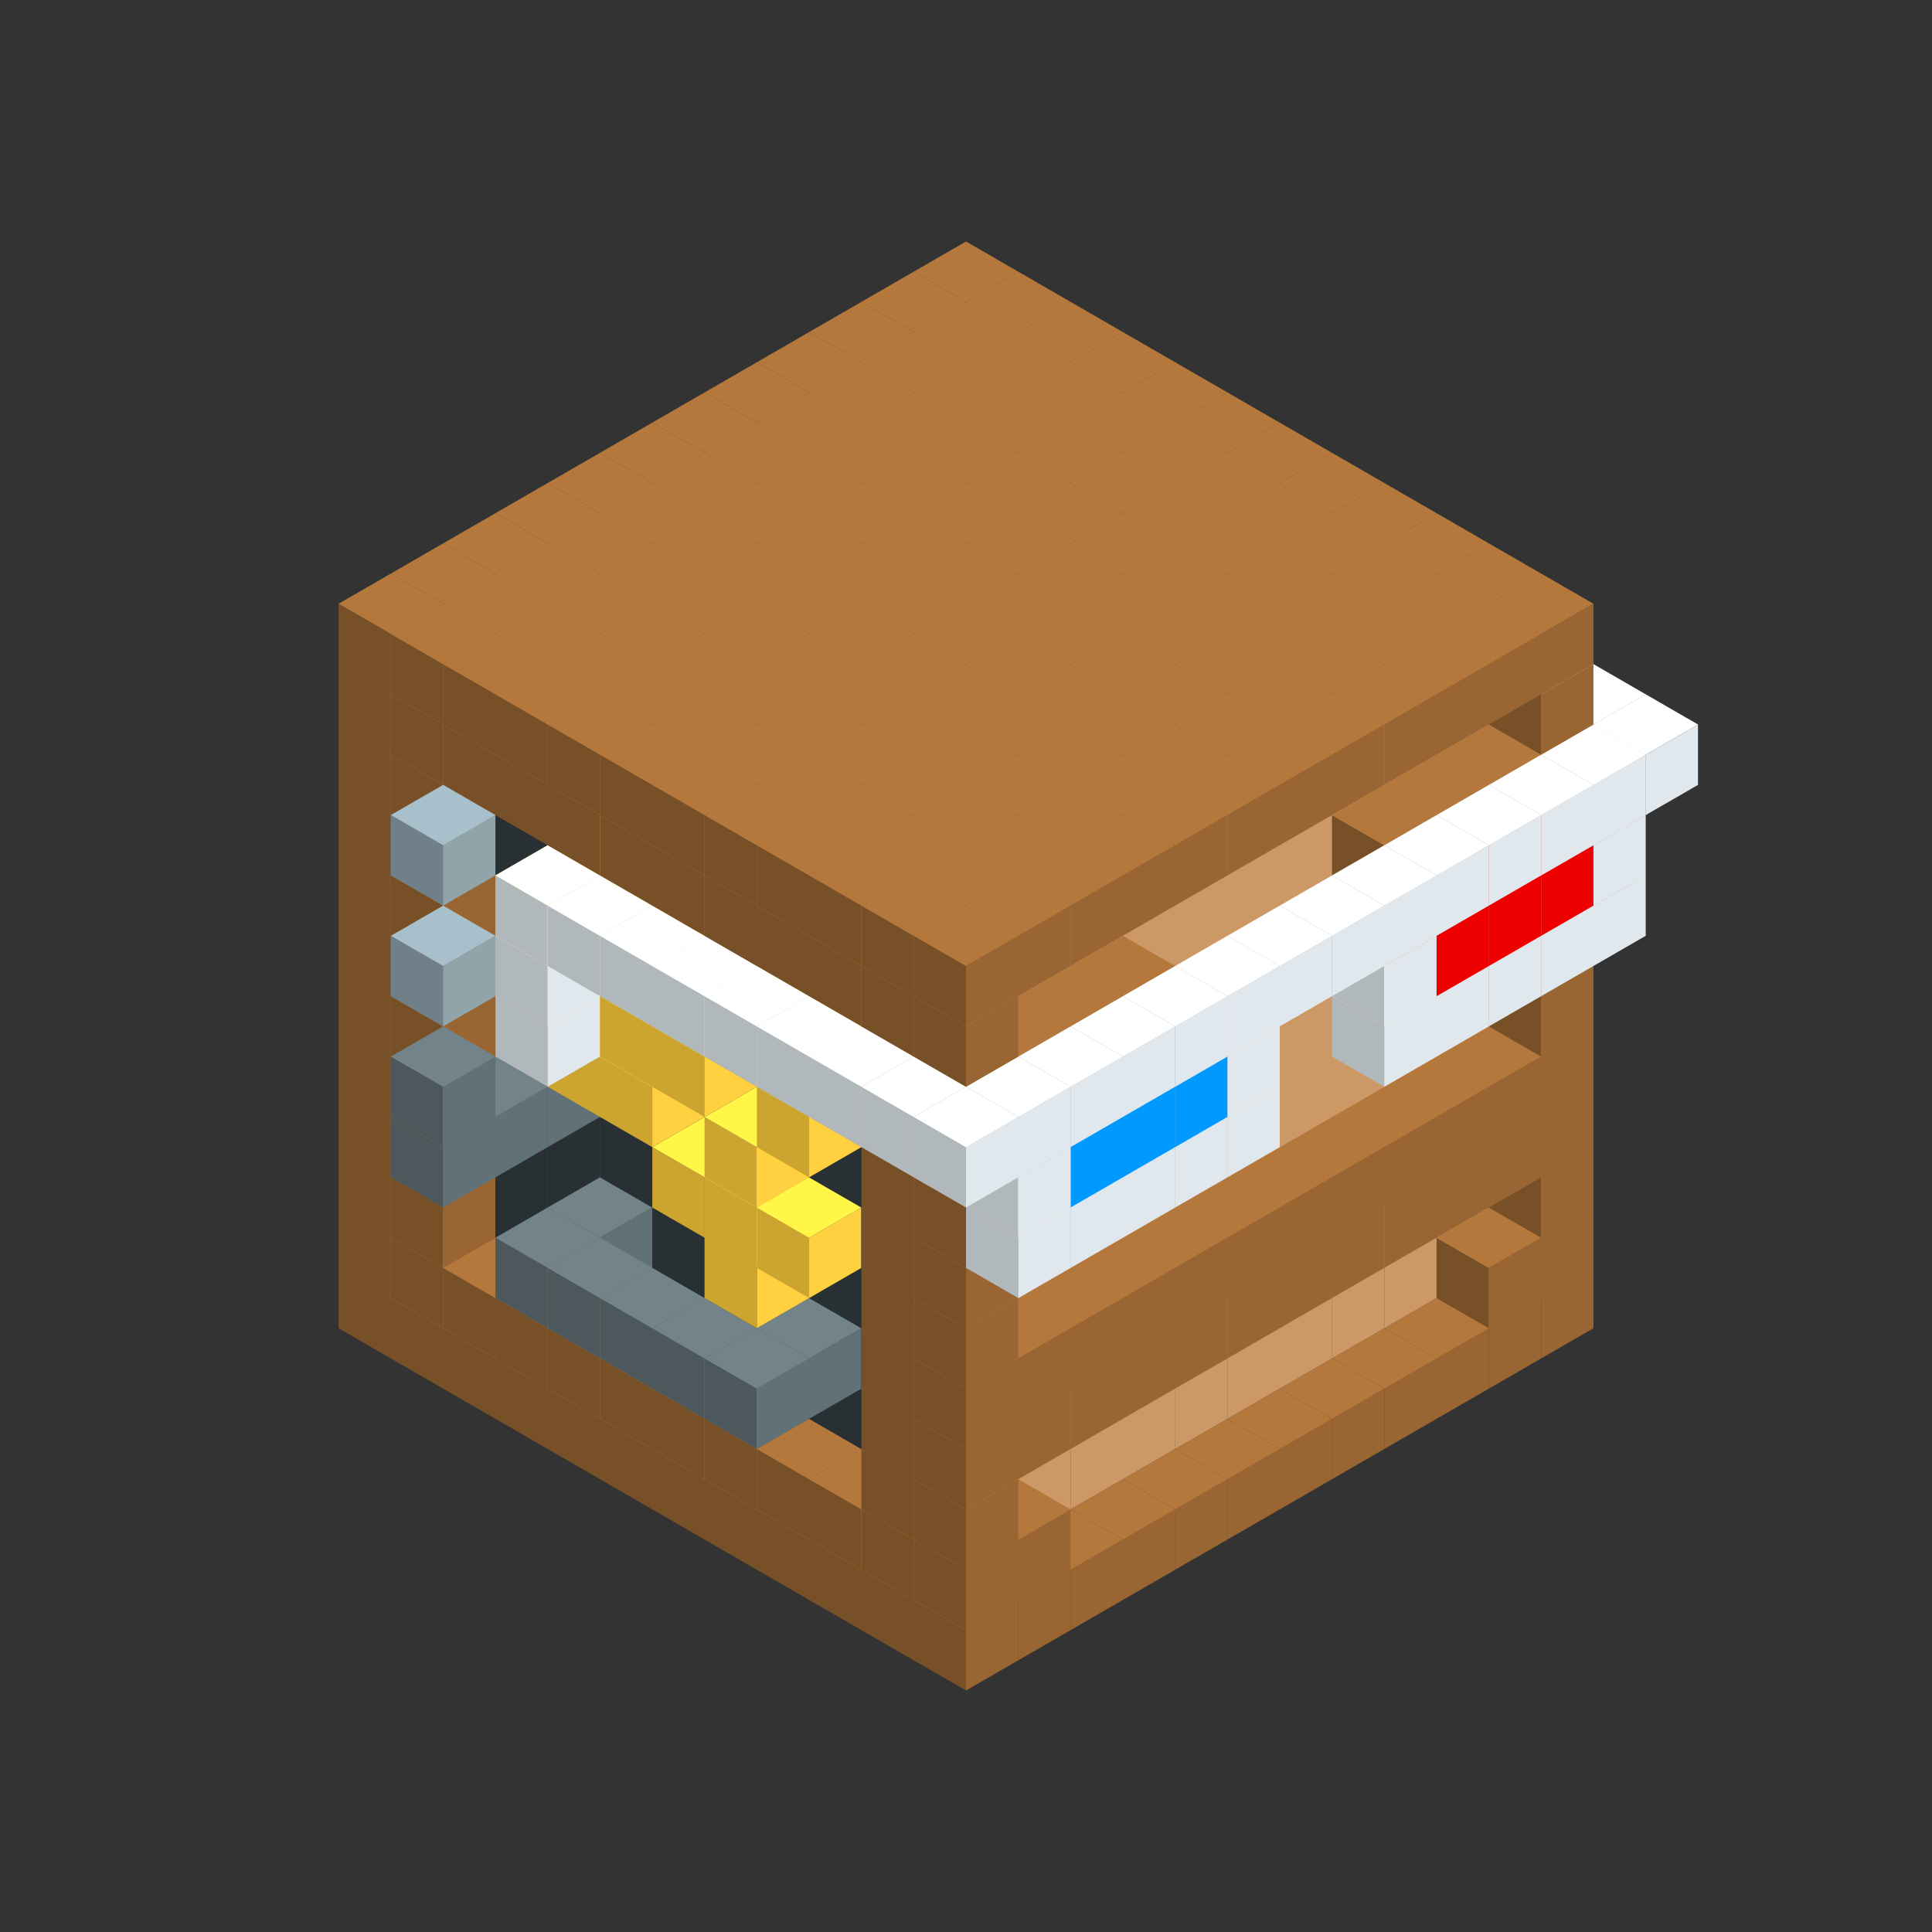 
<svg width='600' height='600' viewBox='4436371 5550000 3200000 3200000' xmlns='http://www.w3.org/2000/svg' xmlns:xlink='http://www.w3.org/1999/xlink'>
<rect x="4436371" y="5550000" width="3200000" height="3200000" fill="#333333" stroke="none"/>
<use xlink:href='#v-0x0000011f-1' transform='translate(983738,3600000)'/>
<use xlink:href='#v-0x0000011f-1' transform='translate(1070341,3650000)'/>
<use xlink:href='#v-0x0000011f-1' transform='translate(1156944,3700000)'/>
<use xlink:href='#v-0x0000011f-1' transform='translate(1243547,3750000)'/>
<use xlink:href='#v-0x0000011f-1' transform='translate(1330150,3800000)'/>
<use xlink:href='#v-0x0000011f-1' transform='translate(1416753,3850000)'/>
<use xlink:href='#v-0x0000011f-1' transform='translate(1503356,3900000)'/>
<use xlink:href='#v-0x0000011f-1' transform='translate(1589959,3950000)'/>
<use xlink:href='#v-0x0000011f-1' transform='translate(1676562,4000000)'/>
<use xlink:href='#v-0x0000011f-1' transform='translate(1763165,4050000)'/>
<use xlink:href='#v-0x0000011f-1' transform='translate(1849768,4100000)'/>
<use xlink:href='#v-0x0000011f-1' transform='translate(2889004,3600000)'/>
<use xlink:href='#v-0x0000011f-1' transform='translate(2802401,3650000)'/>
<use xlink:href='#v-0x0000011f-1' transform='translate(2715798,3700000)'/>
<use xlink:href='#v-0x0000011f-1' transform='translate(2629195,3750000)'/>
<use xlink:href='#v-0x0000011f-1' transform='translate(2542592,3800000)'/>
<use xlink:href='#v-0x0000011f-1' transform='translate(2455989,3850000)'/>
<use xlink:href='#v-0x0000011f-1' transform='translate(2369386,3900000)'/>
<use xlink:href='#v-0x0000011f-1' transform='translate(2282783,3950000)'/>
<use xlink:href='#v-0x0000011f-1' transform='translate(2196180,4000000)'/>
<use xlink:href='#v-0x0000011f-1' transform='translate(2109577,4050000)'/>
<use xlink:href='#v-0x0000011f-1' transform='translate(2022974,4100000)'/>
<use xlink:href='#v-0x0000011f-1' transform='translate(1936371,4150000)'/>
<use xlink:href='#v-0x0000011f-1' transform='translate(983738,3500000)'/>
<use xlink:href='#v-0x0000011f-1' transform='translate(1070341,3550000)'/>
<use xlink:href='#v-0x0000011f-1' transform='translate(1156944,3600000)'/>
<use xlink:href='#v-0x0000011f-1' transform='translate(1243547,3650000)'/>
<use xlink:href='#v-0x0000011f-1' transform='translate(1330150,3700000)'/>
<use xlink:href='#v-0x0000011f-1' transform='translate(1416753,3750000)'/>
<use xlink:href='#v-0x0000011f-1' transform='translate(1503356,3800000)'/>
<use xlink:href='#v-0x0000011f-1' transform='translate(1589959,3850000)'/>
<use xlink:href='#v-0x0000011f-1' transform='translate(1676562,3900000)'/>
<use xlink:href='#v-0x0000011f-1' transform='translate(1763165,3950000)'/>
<use xlink:href='#v-0x0000011f-2' transform='translate(2715798,3500000)'/>
<use xlink:href='#v-0x0000011f-2' transform='translate(2629195,3550000)'/>
<use xlink:href='#v-0x0000011f-2' transform='translate(2542592,3600000)'/>
<use xlink:href='#v-0x0000011f-2' transform='translate(2455989,3650000)'/>
<use xlink:href='#v-0x0000011f-2' transform='translate(2369386,3700000)'/>
<use xlink:href='#v-0x0000011f-2' transform='translate(2282783,3750000)'/>
<use xlink:href='#v-0x0000011f-2' transform='translate(2196180,3800000)'/>
<use xlink:href='#v-0x0000011f-2' transform='translate(2109577,3850000)'/>
<use xlink:href='#v-0x0000011f-2' transform='translate(2022974,3900000)'/>
<use xlink:href='#v-0x0000011f-2' transform='translate(1936371,3950000)'/>
<use xlink:href='#v-0x0000011f-1' transform='translate(1849768,4000000)'/>
<use xlink:href='#v-0x0000011f-1' transform='translate(2889004,3500000)'/>
<use xlink:href='#v-0x0000011f-1' transform='translate(2802401,3550000)'/>
<use xlink:href='#v-0x0000011f-1' transform='translate(2022974,4000000)'/>
<use xlink:href='#v-0x0000011f-1' transform='translate(1936371,4050000)'/>
<use xlink:href='#v-0x0000011f-1' transform='translate(983738,3400000)'/>
<use xlink:href='#v-0x0000011f-1' transform='translate(1070341,3450000)'/>
<use xlink:href='#v-0x0000011f-5' transform='translate(1243547,3450000)'/>
<use xlink:href='#v-0x0000011f-5' transform='translate(1330150,3500000)'/>
<use xlink:href='#v-0x0000011f-5' transform='translate(1416753,3550000)'/>
<use xlink:href='#v-0x0000011f-5' transform='translate(1503356,3600000)'/>
<use xlink:href='#v-0x0000011f-5' transform='translate(1589959,3650000)'/>
<use xlink:href='#v-0x0000011f-5' transform='translate(1676562,3700000)'/>
<use xlink:href='#v-0x0000011f-5' transform='translate(1763165,3750000)'/>
<use xlink:href='#v-0x0000011f-5' transform='translate(1849768,3800000)'/>
<use xlink:href='#v-0x0000011f-2' transform='translate(2715798,3400000)'/>
<use xlink:href='#v-0x0000011f-2' transform='translate(2629195,3450000)'/>
<use xlink:href='#v-0x0000011f-2' transform='translate(2542592,3500000)'/>
<use xlink:href='#v-0x0000011f-2' transform='translate(2455989,3550000)'/>
<use xlink:href='#v-0x0000011f-2' transform='translate(2369386,3600000)'/>
<use xlink:href='#v-0x0000011f-2' transform='translate(2282783,3650000)'/>
<use xlink:href='#v-0x0000011f-2' transform='translate(2196180,3700000)'/>
<use xlink:href='#v-0x0000011f-2' transform='translate(2109577,3750000)'/>
<use xlink:href='#v-0x0000011f-2' transform='translate(2022974,3800000)'/>
<use xlink:href='#v-0x0000011f-2' transform='translate(1936371,3850000)'/>
<use xlink:href='#v-0x0000011f-1' transform='translate(1849768,3900000)'/>
<use xlink:href='#v-0x0000011f-1' transform='translate(2889004,3400000)'/>
<use xlink:href='#v-0x0000011f-1' transform='translate(1936371,3950000)'/>
<use xlink:href='#v-0x0000011f-1' transform='translate(983738,3300000)'/>
<use xlink:href='#v-0x0000011f-1' transform='translate(1070341,3350000)'/>
<use xlink:href='#v-0x0000011f-5' transform='translate(1243547,3350000)'/>
<use xlink:href='#v-0x0000011f-5' transform='translate(1330150,3400000)'/>
<use xlink:href='#v-0x0000011f-5' transform='translate(1416753,3450000)'/>
<use xlink:href='#v-0x0000011f-6' transform='translate(1330150,3500000)'/>
<use xlink:href='#v-0x0000011f-6' transform='translate(1243547,3550000)'/>
<use xlink:href='#v-0x0000011f-5' transform='translate(1503356,3500000)'/>
<use xlink:href='#v-0x0000011f-6' transform='translate(1330150,3600000)'/>
<use xlink:href='#v-0x0000011f-5' transform='translate(1589959,3550000)'/>
<use xlink:href='#v-0x0000011f-6' transform='translate(1416753,3650000)'/>
<use xlink:href='#v-0x0000011f-5' transform='translate(1676562,3600000)'/>
<use xlink:href='#v-0x0000011f-6' transform='translate(1503356,3700000)'/>
<use xlink:href='#v-0x0000011f-5' transform='translate(1763165,3650000)'/>
<use xlink:href='#v-0x0000011f-6' transform='translate(1676562,3700000)'/>
<use xlink:href='#v-0x0000011f-6' transform='translate(1589959,3750000)'/>
<use xlink:href='#v-0x0000011f-5' transform='translate(1849768,3700000)'/>
<use xlink:href='#v-0x0000011f-2' transform='translate(2715798,3300000)'/>
<use xlink:href='#v-0x0000011f-2' transform='translate(2629195,3350000)'/>
<use xlink:href='#v-0x0000011f-2' transform='translate(2542592,3400000)'/>
<use xlink:href='#v-0x0000011f-2' transform='translate(2455989,3450000)'/>
<use xlink:href='#v-0x0000011f-2' transform='translate(2369386,3500000)'/>
<use xlink:href='#v-0x0000011f-2' transform='translate(2282783,3550000)'/>
<use xlink:href='#v-0x0000011f-2' transform='translate(2196180,3600000)'/>
<use xlink:href='#v-0x0000011f-2' transform='translate(2109577,3650000)'/>
<use xlink:href='#v-0x0000011f-2' transform='translate(2022974,3700000)'/>
<use xlink:href='#v-0x0000011f-2' transform='translate(1936371,3750000)'/>
<use xlink:href='#v-0x0000011f-1' transform='translate(1849768,3800000)'/>
<use xlink:href='#v-0x0000011f-1' transform='translate(2889004,3300000)'/>
<use xlink:href='#v-0x0000011f-1' transform='translate(2802401,3350000)'/>
<use xlink:href='#v-0x0000011f-1' transform='translate(2715798,3400000)'/>
<use xlink:href='#v-0x0000011f-1' transform='translate(2629195,3450000)'/>
<use xlink:href='#v-0x0000011f-1' transform='translate(2542592,3500000)'/>
<use xlink:href='#v-0x0000011f-1' transform='translate(2455989,3550000)'/>
<use xlink:href='#v-0x0000011f-1' transform='translate(2369386,3600000)'/>
<use xlink:href='#v-0x0000011f-1' transform='translate(2282783,3650000)'/>
<use xlink:href='#v-0x0000011f-1' transform='translate(2196180,3700000)'/>
<use xlink:href='#v-0x0000011f-1' transform='translate(2109577,3750000)'/>
<use xlink:href='#v-0x0000011f-1' transform='translate(2022974,3800000)'/>
<use xlink:href='#v-0x0000011f-1' transform='translate(1936371,3850000)'/>
<use xlink:href='#v-0x0000011f-1' transform='translate(983738,3200000)'/>
<use xlink:href='#v-0x0000011f-1' transform='translate(1070341,3250000)'/>
<use xlink:href='#v-0x0000011f-5' transform='translate(1243547,3250000)'/>
<use xlink:href='#v-0x0000011f-5' transform='translate(1330150,3300000)'/>
<use xlink:href='#v-0x0000011f-5' transform='translate(1416753,3350000)'/>
<use xlink:href='#v-0x0000011f-5' transform='translate(1503356,3400000)'/>
<use xlink:href='#v-0x0000011f-5' transform='translate(1589959,3450000)'/>
<use xlink:href='#v-0x0000011f-5' transform='translate(1676562,3500000)'/>
<use xlink:href='#v-0x0000011f-4' transform='translate(1589959,3550000)'/>
<use xlink:href='#v-0x0000011f-5' transform='translate(1763165,3550000)'/>
<use xlink:href='#v-0x0000011f-5' transform='translate(1849768,3600000)'/>
<use xlink:href='#v-0x0000011f-2' transform='translate(2715798,3200000)'/>
<use xlink:href='#v-0x0000011f-2' transform='translate(2629195,3250000)'/>
<use xlink:href='#v-0x0000011f-2' transform='translate(2542592,3300000)'/>
<use xlink:href='#v-0x0000011f-2' transform='translate(2455989,3350000)'/>
<use xlink:href='#v-0x0000011f-2' transform='translate(2369386,3400000)'/>
<use xlink:href='#v-0x0000011f-2' transform='translate(2282783,3450000)'/>
<use xlink:href='#v-0x0000011f-2' transform='translate(2196180,3500000)'/>
<use xlink:href='#v-0x0000011f-2' transform='translate(2109577,3550000)'/>
<use xlink:href='#v-0x0000011f-2' transform='translate(2022974,3600000)'/>
<use xlink:href='#v-0x0000011f-2' transform='translate(1936371,3650000)'/>
<use xlink:href='#v-0x0000011f-1' transform='translate(1849768,3700000)'/>
<use xlink:href='#v-0x0000011f-1' transform='translate(2889004,3200000)'/>
<use xlink:href='#v-0x0000011f-1' transform='translate(2802401,3250000)'/>
<use xlink:href='#v-0x0000011f-1' transform='translate(2715798,3300000)'/>
<use xlink:href='#v-0x0000011f-1' transform='translate(2629195,3350000)'/>
<use xlink:href='#v-0x0000011f-1' transform='translate(2542592,3400000)'/>
<use xlink:href='#v-0x0000011f-1' transform='translate(2455989,3450000)'/>
<use xlink:href='#v-0x0000011f-1' transform='translate(2369386,3500000)'/>
<use xlink:href='#v-0x0000011f-1' transform='translate(2282783,3550000)'/>
<use xlink:href='#v-0x0000011f-1' transform='translate(2196180,3600000)'/>
<use xlink:href='#v-0x0000011f-1' transform='translate(2109577,3650000)'/>
<use xlink:href='#v-0x0000011f-1' transform='translate(2022974,3700000)'/>
<use xlink:href='#v-0x0000011f-1' transform='translate(1936371,3750000)'/>
<use xlink:href='#v-0x0000011f-1' transform='translate(983738,3100000)'/>
<use xlink:href='#v-0x0000011f-1' transform='translate(1070341,3150000)'/>
<use xlink:href='#v-0x0000011f-5' transform='translate(1243547,3150000)'/>
<use xlink:href='#v-0x0000011f-5' transform='translate(1330150,3200000)'/>
<use xlink:href='#v-0x0000011f-6' transform='translate(1243547,3250000)'/>
<use xlink:href='#v-0x0000011f-6' transform='translate(1156944,3300000)'/>
<use xlink:href='#v-0x0000011f-6' transform='translate(1070341,3350000)'/>
<use xlink:href='#v-0x0000011f-5' transform='translate(1416753,3250000)'/>
<use xlink:href='#v-0x0000011f-5' transform='translate(1503356,3300000)'/>
<use xlink:href='#v-0x0000011f-5' transform='translate(1589959,3350000)'/>
<use xlink:href='#v-0x0000011f-4' transform='translate(1503356,3400000)'/>
<use xlink:href='#v-0x0000011f-5' transform='translate(1676562,3400000)'/>
<use xlink:href='#v-0x0000011f-4' transform='translate(1589959,3450000)'/>
<use xlink:href='#v-0x0000011f-5' transform='translate(1763165,3450000)'/>
<use xlink:href='#v-0x0000011f-4' transform='translate(1676562,3500000)'/>
<use xlink:href='#v-0x0000011f-5' transform='translate(1849768,3500000)'/>
<use xlink:href='#v-0x0000011f-2' transform='translate(2715798,3100000)'/>
<use xlink:href='#v-0x0000011f-2' transform='translate(2629195,3150000)'/>
<use xlink:href='#v-0x0000011f-2' transform='translate(2542592,3200000)'/>
<use xlink:href='#v-0x0000011f-2' transform='translate(2455989,3250000)'/>
<use xlink:href='#v-0x0000011f-2' transform='translate(2369386,3300000)'/>
<use xlink:href='#v-0x0000011f-2' transform='translate(2282783,3350000)'/>
<use xlink:href='#v-0x0000011f-2' transform='translate(2196180,3400000)'/>
<use xlink:href='#v-0x0000011f-2' transform='translate(2109577,3450000)'/>
<use xlink:href='#v-0x0000011f-2' transform='translate(2022974,3500000)'/>
<use xlink:href='#v-0x0000011f-2' transform='translate(1936371,3550000)'/>
<use xlink:href='#v-0x0000011f-1' transform='translate(1849768,3600000)'/>
<use xlink:href='#v-0x0000011f-1' transform='translate(2889004,3100000)'/>
<use xlink:href='#v-0x0000011f-1' transform='translate(1936371,3650000)'/>
<use xlink:href='#v-0x0000011f-1' transform='translate(983738,3000000)'/>
<use xlink:href='#v-0x0000011f-1' transform='translate(1070341,3050000)'/>
<use xlink:href='#v-0x0000011f-5' transform='translate(1243547,3050000)'/>
<use xlink:href='#v-0x0000011f-5' transform='translate(1330150,3100000)'/>
<use xlink:href='#v-0x0000011f-6' transform='translate(1070341,3250000)'/>
<use xlink:href='#v-0x0000011f-5' transform='translate(1416753,3150000)'/>
<use xlink:href='#v-0x0000011f-4' transform='translate(1330150,3200000)'/>
<use xlink:href='#v-0x0000011f-5' transform='translate(1503356,3200000)'/>
<use xlink:href='#v-0x0000011f-4' transform='translate(1416753,3250000)'/>
<use xlink:href='#v-0x0000011f-5' transform='translate(1589959,3250000)'/>
<use xlink:href='#v-0x0000011f-5' transform='translate(1676562,3300000)'/>
<use xlink:href='#v-0x0000011f-4' transform='translate(1589959,3350000)'/>
<use xlink:href='#v-0x0000011f-5' transform='translate(1763165,3350000)'/>
<use xlink:href='#v-0x0000011f-5' transform='translate(1849768,3400000)'/>
<use xlink:href='#v-0x0000011f-2' transform='translate(2715798,3000000)'/>
<use xlink:href='#v-0x0000011f-2' transform='translate(2629195,3050000)'/>
<use xlink:href='#v-0x0000011f-2' transform='translate(2542592,3100000)'/>
<use xlink:href='#v-0x0000011f-2' transform='translate(2455989,3150000)'/>
<use xlink:href='#v-0x0000011f-2' transform='translate(2369386,3200000)'/>
<use xlink:href='#v-0x0000011f-2' transform='translate(2282783,3250000)'/>
<use xlink:href='#v-0x0000011f-2' transform='translate(2196180,3300000)'/>
<use xlink:href='#v-0x0000011f-2' transform='translate(2109577,3350000)'/>
<use xlink:href='#v-0x0000011f-2' transform='translate(2022974,3400000)'/>
<use xlink:href='#v-0x0000011f-2' transform='translate(1936371,3450000)'/>
<use xlink:href='#v-0x0000011f-1' transform='translate(1849768,3500000)'/>
<use xlink:href='#v-0x0000011f-1' transform='translate(2889004,3000000)'/>
<use xlink:href='#v-0x0000011f-1' transform='translate(1936371,3550000)'/>
<use xlink:href='#v-0x0000011f-1' transform='translate(983738,2900000)'/>
<use xlink:href='#v-0x0000011f-1' transform='translate(1070341,2950000)'/>
<use xlink:href='#v-0x0000011f-5' transform='translate(1243547,2950000)'/>
<use xlink:href='#v-0x0000011f-5' transform='translate(1330150,3000000)'/>
<use xlink:href='#v-0x0000011f-4' transform='translate(1243547,3050000)'/>
<use xlink:href='#v-0x0000011f-8' transform='translate(2369386,2500000)'/>
<use xlink:href='#v-0x0000011f-5' transform='translate(1416753,3050000)'/>
<use xlink:href='#v-0x0000011f-4' transform='translate(1330150,3100000)'/>
<use xlink:href='#v-0x0000011f-8' transform='translate(1243547,3150000)'/>
<use xlink:href='#v-0x0000011f-5' transform='translate(1503356,3100000)'/>
<use xlink:href='#v-0x0000011f-4' transform='translate(1416753,3150000)'/>
<use xlink:href='#v-0x0000011f-5' transform='translate(1589959,3150000)'/>
<use xlink:href='#v-0x0000011f-4' transform='translate(1503356,3200000)'/>
<use xlink:href='#v-0x0000011f-5' transform='translate(1676562,3200000)'/>
<use xlink:href='#v-0x0000011f-5' transform='translate(1763165,3250000)'/>
<use xlink:href='#v-0x0000011f-4' transform='translate(1676562,3300000)'/>
<use xlink:href='#v-0x0000011f-5' transform='translate(1849768,3300000)'/>
<use xlink:href='#v-0x0000011f-2' transform='translate(2715798,2900000)'/>
<use xlink:href='#v-0x0000011f-2' transform='translate(2629195,2950000)'/>
<use xlink:href='#v-0x0000011f-2' transform='translate(2542592,3000000)'/>
<use xlink:href='#v-0x0000011f-2' transform='translate(2455989,3050000)'/>
<use xlink:href='#v-0x0000011f-2' transform='translate(2369386,3100000)'/>
<use xlink:href='#v-0x0000011f-2' transform='translate(2282783,3150000)'/>
<use xlink:href='#v-0x0000011f-2' transform='translate(2196180,3200000)'/>
<use xlink:href='#v-0x0000011f-2' transform='translate(2109577,3250000)'/>
<use xlink:href='#v-0x0000011f-2' transform='translate(2022974,3300000)'/>
<use xlink:href='#v-0x0000011f-2' transform='translate(1936371,3350000)'/>
<use xlink:href='#v-0x0000011f-1' transform='translate(1849768,3400000)'/>
<use xlink:href='#v-0x0000011f-1' transform='translate(2889004,2900000)'/>
<use xlink:href='#v-0x0000011f-1' transform='translate(2802401,2950000)'/>
<use xlink:href='#v-0x0000011f-1' transform='translate(2715798,3000000)'/>
<use xlink:href='#v-0x0000011f-1' transform='translate(2629195,3050000)'/>
<use xlink:href='#v-0x0000011f-1' transform='translate(2196180,3300000)'/>
<use xlink:href='#v-0x0000011f-1' transform='translate(2109577,3350000)'/>
<use xlink:href='#v-0x0000011f-1' transform='translate(2022974,3400000)'/>
<use xlink:href='#v-0x0000011f-1' transform='translate(1936371,3450000)'/>
<use xlink:href='#v-0x0000011f-8' transform='translate(2975607,2950000)'/>
<use xlink:href='#v-0x0000011f-8' transform='translate(2889004,3000000)'/>
<use xlink:href='#v-0x0000011f-8' transform='translate(2802401,3050000)'/>
<use xlink:href='#v-0x0000011f-8' transform='translate(2715798,3100000)'/>
<use xlink:href='#v-0x0000011f-8' transform='translate(2629195,3150000)'/>
<use xlink:href='#v-0x0000011f-8' transform='translate(2369386,3300000)'/>
<use xlink:href='#v-0x0000011f-8' transform='translate(2282783,3350000)'/>
<use xlink:href='#v-0x0000011f-8' transform='translate(2196180,3400000)'/>
<use xlink:href='#v-0x0000011f-8' transform='translate(2109577,3450000)'/>
<use xlink:href='#v-0x0000011f-8' transform='translate(2022974,3500000)'/>
<use xlink:href='#v-0x0000011f-1' transform='translate(983738,2800000)'/>
<use xlink:href='#v-0x0000011f-1' transform='translate(1070341,2850000)'/>
<use xlink:href='#v-0x0000011f-5' transform='translate(1243547,2850000)'/>
<use xlink:href='#v-0x0000011f-5' transform='translate(1330150,2900000)'/>
<use xlink:href='#v-0x0000011f-4' transform='translate(1243547,2950000)'/>
<use xlink:href='#v-0x0000011f-7' transform='translate(1070341,3050000)'/>
<use xlink:href='#v-0x0000011f-8' transform='translate(2369386,2400000)'/>
<use xlink:href='#v-0x0000011f-5' transform='translate(1416753,2950000)'/>
<use xlink:href='#v-0x0000011f-4' transform='translate(1330150,3000000)'/>
<use xlink:href='#v-0x0000011f-8' transform='translate(1243547,3050000)'/>
<use xlink:href='#v-0x0000011f-5' transform='translate(1503356,3000000)'/>
<use xlink:href='#v-0x0000011f-4' transform='translate(1416753,3050000)'/>
<use xlink:href='#v-0x0000011f-5' transform='translate(1589959,3050000)'/>
<use xlink:href='#v-0x0000011f-4' transform='translate(1503356,3100000)'/>
<use xlink:href='#v-0x0000011f-5' transform='translate(1676562,3100000)'/>
<use xlink:href='#v-0x0000011f-4' transform='translate(1589959,3150000)'/>
<use xlink:href='#v-0x0000011f-5' transform='translate(1763165,3150000)'/>
<use xlink:href='#v-0x0000011f-4' transform='translate(1676562,3200000)'/>
<use xlink:href='#v-0x0000011f-5' transform='translate(1849768,3200000)'/>
<use xlink:href='#v-0x0000011f-4' transform='translate(1763165,3250000)'/>
<use xlink:href='#v-0x0000011f-2' transform='translate(2715798,2800000)'/>
<use xlink:href='#v-0x0000011f-2' transform='translate(2629195,2850000)'/>
<use xlink:href='#v-0x0000011f-2' transform='translate(2542592,2900000)'/>
<use xlink:href='#v-0x0000011f-2' transform='translate(2455989,2950000)'/>
<use xlink:href='#v-0x0000011f-2' transform='translate(2369386,3000000)'/>
<use xlink:href='#v-0x0000011f-2' transform='translate(2282783,3050000)'/>
<use xlink:href='#v-0x0000011f-2' transform='translate(2196180,3100000)'/>
<use xlink:href='#v-0x0000011f-2' transform='translate(2109577,3150000)'/>
<use xlink:href='#v-0x0000011f-2' transform='translate(2022974,3200000)'/>
<use xlink:href='#v-0x0000011f-2' transform='translate(1936371,3250000)'/>
<use xlink:href='#v-0x0000011f-1' transform='translate(1849768,3300000)'/>
<use xlink:href='#v-0x0000011f-1' transform='translate(2889004,2800000)'/>
<use xlink:href='#v-0x0000011f-1' transform='translate(2802401,2850000)'/>
<use xlink:href='#v-0x0000011f-3' transform='translate(2715798,2900000)'/>
<use xlink:href='#v-0x0000011f-3' transform='translate(2629195,2950000)'/>
<use xlink:href='#v-0x0000011f-1' transform='translate(2542592,3000000)'/>
<use xlink:href='#v-0x0000011f-1' transform='translate(2282783,3150000)'/>
<use xlink:href='#v-0x0000011f-3' transform='translate(2196180,3200000)'/>
<use xlink:href='#v-0x0000011f-3' transform='translate(2109577,3250000)'/>
<use xlink:href='#v-0x0000011f-1' transform='translate(2022974,3300000)'/>
<use xlink:href='#v-0x0000011f-1' transform='translate(1936371,3350000)'/>
<use xlink:href='#v-0x0000011f-8' transform='translate(2975607,2850000)'/>
<use xlink:href='#v-0x0000011f-10' transform='translate(2889004,2900000)'/>
<use xlink:href='#v-0x0000011f-10' transform='translate(2802401,2950000)'/>
<use xlink:href='#v-0x0000011f-10' transform='translate(2715798,3000000)'/>
<use xlink:href='#v-0x0000011f-8' transform='translate(2629195,3050000)'/>
<use xlink:href='#v-0x0000011f-8' transform='translate(2369386,3200000)'/>
<use xlink:href='#v-0x0000011f-9' transform='translate(2282783,3250000)'/>
<use xlink:href='#v-0x0000011f-9' transform='translate(2196180,3300000)'/>
<use xlink:href='#v-0x0000011f-9' transform='translate(2109577,3350000)'/>
<use xlink:href='#v-0x0000011f-8' transform='translate(2022974,3400000)'/>
<use xlink:href='#v-0x0000011f-1' transform='translate(983738,2700000)'/>
<use xlink:href='#v-0x0000011f-1' transform='translate(1070341,2750000)'/>
<use xlink:href='#v-0x0000011f-5' transform='translate(1243547,2750000)'/>
<use xlink:href='#v-0x0000011f-5' transform='translate(1330150,2800000)'/>
<use xlink:href='#v-0x0000011f-8' transform='translate(2369386,2300000)'/>
<use xlink:href='#v-0x0000011f-5' transform='translate(1416753,2850000)'/>
<use xlink:href='#v-0x0000011f-4' transform='translate(1330150,2900000)'/>
<use xlink:href='#v-0x0000011f-8' transform='translate(1243547,2950000)'/>
<use xlink:href='#v-0x0000011f-8' transform='translate(2455989,2350000)'/>
<use xlink:href='#v-0x0000011f-5' transform='translate(1503356,2900000)'/>
<use xlink:href='#v-0x0000011f-4' transform='translate(1416753,2950000)'/>
<use xlink:href='#v-0x0000011f-8' transform='translate(1330150,3000000)'/>
<use xlink:href='#v-0x0000011f-8' transform='translate(2542592,2400000)'/>
<use xlink:href='#v-0x0000011f-5' transform='translate(1589959,2950000)'/>
<use xlink:href='#v-0x0000011f-8' transform='translate(1416753,3050000)'/>
<use xlink:href='#v-0x0000011f-8' transform='translate(2629195,2450000)'/>
<use xlink:href='#v-0x0000011f-5' transform='translate(1676562,3000000)'/>
<use xlink:href='#v-0x0000011f-8' transform='translate(1503356,3100000)'/>
<use xlink:href='#v-0x0000011f-8' transform='translate(2715798,2500000)'/>
<use xlink:href='#v-0x0000011f-5' transform='translate(1763165,3050000)'/>
<use xlink:href='#v-0x0000011f-4' transform='translate(1676562,3100000)'/>
<use xlink:href='#v-0x0000011f-8' transform='translate(1589959,3150000)'/>
<use xlink:href='#v-0x0000011f-8' transform='translate(2802401,2550000)'/>
<use xlink:href='#v-0x0000011f-5' transform='translate(1849768,3100000)'/>
<use xlink:href='#v-0x0000011f-8' transform='translate(1676562,3200000)'/>
<use xlink:href='#v-0x0000011f-8' transform='translate(2889004,2600000)'/>
<use xlink:href='#v-0x0000011f-2' transform='translate(2715798,2700000)'/>
<use xlink:href='#v-0x0000011f-2' transform='translate(2629195,2750000)'/>
<use xlink:href='#v-0x0000011f-2' transform='translate(2542592,2800000)'/>
<use xlink:href='#v-0x0000011f-2' transform='translate(2455989,2850000)'/>
<use xlink:href='#v-0x0000011f-2' transform='translate(2369386,2900000)'/>
<use xlink:href='#v-0x0000011f-2' transform='translate(2282783,2950000)'/>
<use xlink:href='#v-0x0000011f-2' transform='translate(2196180,3000000)'/>
<use xlink:href='#v-0x0000011f-2' transform='translate(2109577,3050000)'/>
<use xlink:href='#v-0x0000011f-2' transform='translate(2022974,3100000)'/>
<use xlink:href='#v-0x0000011f-2' transform='translate(1936371,3150000)'/>
<use xlink:href='#v-0x0000011f-1' transform='translate(1849768,3200000)'/>
<use xlink:href='#v-0x0000011f-8' transform='translate(1763165,3250000)'/>
<use xlink:href='#v-0x0000011f-8' transform='translate(2975607,2650000)'/>
<use xlink:href='#v-0x0000011f-1' transform='translate(2889004,2700000)'/>
<use xlink:href='#v-0x0000011f-1' transform='translate(2802401,2750000)'/>
<use xlink:href='#v-0x0000011f-1' transform='translate(2715798,2800000)'/>
<use xlink:href='#v-0x0000011f-1' transform='translate(2629195,2850000)'/>
<use xlink:href='#v-0x0000011f-1' transform='translate(2196180,3100000)'/>
<use xlink:href='#v-0x0000011f-1' transform='translate(2109577,3150000)'/>
<use xlink:href='#v-0x0000011f-1' transform='translate(2022974,3200000)'/>
<use xlink:href='#v-0x0000011f-1' transform='translate(1936371,3250000)'/>
<use xlink:href='#v-0x0000011f-8' transform='translate(1849768,3300000)'/>
<use xlink:href='#v-0x0000011f-8' transform='translate(3062210,2700000)'/>
<use xlink:href='#v-0x0000011f-8' transform='translate(2975607,2750000)'/>
<use xlink:href='#v-0x0000011f-8' transform='translate(2889004,2800000)'/>
<use xlink:href='#v-0x0000011f-8' transform='translate(2802401,2850000)'/>
<use xlink:href='#v-0x0000011f-8' transform='translate(2715798,2900000)'/>
<use xlink:href='#v-0x0000011f-8' transform='translate(2629195,2950000)'/>
<use xlink:href='#v-0x0000011f-8' transform='translate(2542592,3000000)'/>
<use xlink:href='#v-0x0000011f-8' transform='translate(2455989,3050000)'/>
<use xlink:href='#v-0x0000011f-8' transform='translate(2369386,3100000)'/>
<use xlink:href='#v-0x0000011f-8' transform='translate(2282783,3150000)'/>
<use xlink:href='#v-0x0000011f-8' transform='translate(2196180,3200000)'/>
<use xlink:href='#v-0x0000011f-8' transform='translate(2109577,3250000)'/>
<use xlink:href='#v-0x0000011f-8' transform='translate(2022974,3300000)'/>
<use xlink:href='#v-0x0000011f-8' transform='translate(1936371,3350000)'/>
<use xlink:href='#v-0x0000011f-1' transform='translate(983738,2600000)'/>
<use xlink:href='#v-0x0000011f-1' transform='translate(1070341,2650000)'/>
<use xlink:href='#v-0x0000011f-1' transform='translate(1156944,2700000)'/>
<use xlink:href='#v-0x0000011f-1' transform='translate(1243547,2750000)'/>
<use xlink:href='#v-0x0000011f-7' transform='translate(1070341,2850000)'/>
<use xlink:href='#v-0x0000011f-1' transform='translate(1330150,2800000)'/>
<use xlink:href='#v-0x0000011f-1' transform='translate(1416753,2850000)'/>
<use xlink:href='#v-0x0000011f-1' transform='translate(1503356,2900000)'/>
<use xlink:href='#v-0x0000011f-1' transform='translate(1589959,2950000)'/>
<use xlink:href='#v-0x0000011f-1' transform='translate(1676562,3000000)'/>
<use xlink:href='#v-0x0000011f-1' transform='translate(1763165,3050000)'/>
<use xlink:href='#v-0x0000011f-2' transform='translate(2715798,2600000)'/>
<use xlink:href='#v-0x0000011f-2' transform='translate(2629195,2650000)'/>
<use xlink:href='#v-0x0000011f-2' transform='translate(2542592,2700000)'/>
<use xlink:href='#v-0x0000011f-2' transform='translate(2455989,2750000)'/>
<use xlink:href='#v-0x0000011f-2' transform='translate(2369386,2800000)'/>
<use xlink:href='#v-0x0000011f-2' transform='translate(2282783,2850000)'/>
<use xlink:href='#v-0x0000011f-2' transform='translate(2196180,2900000)'/>
<use xlink:href='#v-0x0000011f-2' transform='translate(2109577,2950000)'/>
<use xlink:href='#v-0x0000011f-2' transform='translate(2022974,3000000)'/>
<use xlink:href='#v-0x0000011f-2' transform='translate(1936371,3050000)'/>
<use xlink:href='#v-0x0000011f-1' transform='translate(1849768,3100000)'/>
<use xlink:href='#v-0x0000011f-1' transform='translate(2889004,2600000)'/>
<use xlink:href='#v-0x0000011f-1' transform='translate(1936371,3150000)'/>
<use xlink:href='#v-0x0000011f-1' transform='translate(1936371,1950000)'/>
<use xlink:href='#v-0x0000011f-1' transform='translate(1849768,2000000)'/>
<use xlink:href='#v-0x0000011f-1' transform='translate(1763165,2050000)'/>
<use xlink:href='#v-0x0000011f-1' transform='translate(1676562,2100000)'/>
<use xlink:href='#v-0x0000011f-1' transform='translate(1589959,2150000)'/>
<use xlink:href='#v-0x0000011f-1' transform='translate(1503356,2200000)'/>
<use xlink:href='#v-0x0000011f-1' transform='translate(1416753,2250000)'/>
<use xlink:href='#v-0x0000011f-1' transform='translate(1330150,2300000)'/>
<use xlink:href='#v-0x0000011f-1' transform='translate(1243547,2350000)'/>
<use xlink:href='#v-0x0000011f-1' transform='translate(1156944,2400000)'/>
<use xlink:href='#v-0x0000011f-1' transform='translate(1070341,2450000)'/>
<use xlink:href='#v-0x0000011f-1' transform='translate(983738,2500000)'/>
<use xlink:href='#v-0x0000011f-1' transform='translate(2022974,2000000)'/>
<use xlink:href='#v-0x0000011f-1' transform='translate(1936371,2050000)'/>
<use xlink:href='#v-0x0000011f-1' transform='translate(1849768,2100000)'/>
<use xlink:href='#v-0x0000011f-1' transform='translate(1763165,2150000)'/>
<use xlink:href='#v-0x0000011f-1' transform='translate(1676562,2200000)'/>
<use xlink:href='#v-0x0000011f-1' transform='translate(1589959,2250000)'/>
<use xlink:href='#v-0x0000011f-1' transform='translate(1503356,2300000)'/>
<use xlink:href='#v-0x0000011f-1' transform='translate(1416753,2350000)'/>
<use xlink:href='#v-0x0000011f-1' transform='translate(1330150,2400000)'/>
<use xlink:href='#v-0x0000011f-1' transform='translate(1243547,2450000)'/>
<use xlink:href='#v-0x0000011f-1' transform='translate(1156944,2500000)'/>
<use xlink:href='#v-0x0000011f-1' transform='translate(1070341,2550000)'/>
<use xlink:href='#v-0x0000011f-1' transform='translate(2109577,2050000)'/>
<use xlink:href='#v-0x0000011f-1' transform='translate(2022974,2100000)'/>
<use xlink:href='#v-0x0000011f-1' transform='translate(1936371,2150000)'/>
<use xlink:href='#v-0x0000011f-1' transform='translate(1849768,2200000)'/>
<use xlink:href='#v-0x0000011f-1' transform='translate(1763165,2250000)'/>
<use xlink:href='#v-0x0000011f-1' transform='translate(1676562,2300000)'/>
<use xlink:href='#v-0x0000011f-1' transform='translate(1589959,2350000)'/>
<use xlink:href='#v-0x0000011f-1' transform='translate(1503356,2400000)'/>
<use xlink:href='#v-0x0000011f-1' transform='translate(1416753,2450000)'/>
<use xlink:href='#v-0x0000011f-1' transform='translate(1330150,2500000)'/>
<use xlink:href='#v-0x0000011f-1' transform='translate(1243547,2550000)'/>
<use xlink:href='#v-0x0000011f-1' transform='translate(1156944,2600000)'/>
<use xlink:href='#v-0x0000011f-1' transform='translate(2196180,2100000)'/>
<use xlink:href='#v-0x0000011f-1' transform='translate(2109577,2150000)'/>
<use xlink:href='#v-0x0000011f-1' transform='translate(2022974,2200000)'/>
<use xlink:href='#v-0x0000011f-1' transform='translate(1936371,2250000)'/>
<use xlink:href='#v-0x0000011f-1' transform='translate(1849768,2300000)'/>
<use xlink:href='#v-0x0000011f-1' transform='translate(1763165,2350000)'/>
<use xlink:href='#v-0x0000011f-1' transform='translate(1676562,2400000)'/>
<use xlink:href='#v-0x0000011f-1' transform='translate(1589959,2450000)'/>
<use xlink:href='#v-0x0000011f-1' transform='translate(1503356,2500000)'/>
<use xlink:href='#v-0x0000011f-1' transform='translate(1416753,2550000)'/>
<use xlink:href='#v-0x0000011f-1' transform='translate(1330150,2600000)'/>
<use xlink:href='#v-0x0000011f-1' transform='translate(1243547,2650000)'/>
<use xlink:href='#v-0x0000011f-1' transform='translate(2282783,2150000)'/>
<use xlink:href='#v-0x0000011f-1' transform='translate(2196180,2200000)'/>
<use xlink:href='#v-0x0000011f-1' transform='translate(2109577,2250000)'/>
<use xlink:href='#v-0x0000011f-1' transform='translate(2022974,2300000)'/>
<use xlink:href='#v-0x0000011f-1' transform='translate(1936371,2350000)'/>
<use xlink:href='#v-0x0000011f-1' transform='translate(1849768,2400000)'/>
<use xlink:href='#v-0x0000011f-1' transform='translate(1763165,2450000)'/>
<use xlink:href='#v-0x0000011f-1' transform='translate(1676562,2500000)'/>
<use xlink:href='#v-0x0000011f-1' transform='translate(1589959,2550000)'/>
<use xlink:href='#v-0x0000011f-1' transform='translate(1503356,2600000)'/>
<use xlink:href='#v-0x0000011f-1' transform='translate(1416753,2650000)'/>
<use xlink:href='#v-0x0000011f-1' transform='translate(1330150,2700000)'/>
<use xlink:href='#v-0x0000011f-1' transform='translate(2369386,2200000)'/>
<use xlink:href='#v-0x0000011f-1' transform='translate(2282783,2250000)'/>
<use xlink:href='#v-0x0000011f-1' transform='translate(2196180,2300000)'/>
<use xlink:href='#v-0x0000011f-1' transform='translate(2109577,2350000)'/>
<use xlink:href='#v-0x0000011f-1' transform='translate(2022974,2400000)'/>
<use xlink:href='#v-0x0000011f-1' transform='translate(1936371,2450000)'/>
<use xlink:href='#v-0x0000011f-1' transform='translate(1849768,2500000)'/>
<use xlink:href='#v-0x0000011f-1' transform='translate(1763165,2550000)'/>
<use xlink:href='#v-0x0000011f-1' transform='translate(1676562,2600000)'/>
<use xlink:href='#v-0x0000011f-1' transform='translate(1589959,2650000)'/>
<use xlink:href='#v-0x0000011f-1' transform='translate(1503356,2700000)'/>
<use xlink:href='#v-0x0000011f-1' transform='translate(1416753,2750000)'/>
<use xlink:href='#v-0x0000011f-1' transform='translate(2455989,2250000)'/>
<use xlink:href='#v-0x0000011f-1' transform='translate(2369386,2300000)'/>
<use xlink:href='#v-0x0000011f-1' transform='translate(2282783,2350000)'/>
<use xlink:href='#v-0x0000011f-1' transform='translate(2196180,2400000)'/>
<use xlink:href='#v-0x0000011f-1' transform='translate(2109577,2450000)'/>
<use xlink:href='#v-0x0000011f-1' transform='translate(2022974,2500000)'/>
<use xlink:href='#v-0x0000011f-1' transform='translate(1936371,2550000)'/>
<use xlink:href='#v-0x0000011f-1' transform='translate(1849768,2600000)'/>
<use xlink:href='#v-0x0000011f-1' transform='translate(1763165,2650000)'/>
<use xlink:href='#v-0x0000011f-1' transform='translate(1676562,2700000)'/>
<use xlink:href='#v-0x0000011f-1' transform='translate(1589959,2750000)'/>
<use xlink:href='#v-0x0000011f-1' transform='translate(1503356,2800000)'/>
<use xlink:href='#v-0x0000011f-1' transform='translate(2542592,2300000)'/>
<use xlink:href='#v-0x0000011f-1' transform='translate(2455989,2350000)'/>
<use xlink:href='#v-0x0000011f-1' transform='translate(2369386,2400000)'/>
<use xlink:href='#v-0x0000011f-1' transform='translate(2282783,2450000)'/>
<use xlink:href='#v-0x0000011f-1' transform='translate(2196180,2500000)'/>
<use xlink:href='#v-0x0000011f-1' transform='translate(2109577,2550000)'/>
<use xlink:href='#v-0x0000011f-1' transform='translate(2022974,2600000)'/>
<use xlink:href='#v-0x0000011f-1' transform='translate(1936371,2650000)'/>
<use xlink:href='#v-0x0000011f-1' transform='translate(1849768,2700000)'/>
<use xlink:href='#v-0x0000011f-1' transform='translate(1763165,2750000)'/>
<use xlink:href='#v-0x0000011f-1' transform='translate(1676562,2800000)'/>
<use xlink:href='#v-0x0000011f-1' transform='translate(1589959,2850000)'/>
<use xlink:href='#v-0x0000011f-1' transform='translate(2629195,2350000)'/>
<use xlink:href='#v-0x0000011f-1' transform='translate(2542592,2400000)'/>
<use xlink:href='#v-0x0000011f-1' transform='translate(2455989,2450000)'/>
<use xlink:href='#v-0x0000011f-1' transform='translate(2369386,2500000)'/>
<use xlink:href='#v-0x0000011f-1' transform='translate(2282783,2550000)'/>
<use xlink:href='#v-0x0000011f-1' transform='translate(2196180,2600000)'/>
<use xlink:href='#v-0x0000011f-1' transform='translate(2109577,2650000)'/>
<use xlink:href='#v-0x0000011f-1' transform='translate(2022974,2700000)'/>
<use xlink:href='#v-0x0000011f-1' transform='translate(1936371,2750000)'/>
<use xlink:href='#v-0x0000011f-1' transform='translate(1849768,2800000)'/>
<use xlink:href='#v-0x0000011f-1' transform='translate(1763165,2850000)'/>
<use xlink:href='#v-0x0000011f-1' transform='translate(1676562,2900000)'/>
<use xlink:href='#v-0x0000011f-1' transform='translate(2715798,2400000)'/>
<use xlink:href='#v-0x0000011f-1' transform='translate(2629195,2450000)'/>
<use xlink:href='#v-0x0000011f-1' transform='translate(2542592,2500000)'/>
<use xlink:href='#v-0x0000011f-1' transform='translate(2455989,2550000)'/>
<use xlink:href='#v-0x0000011f-1' transform='translate(2369386,2600000)'/>
<use xlink:href='#v-0x0000011f-1' transform='translate(2282783,2650000)'/>
<use xlink:href='#v-0x0000011f-1' transform='translate(2196180,2700000)'/>
<use xlink:href='#v-0x0000011f-1' transform='translate(2109577,2750000)'/>
<use xlink:href='#v-0x0000011f-1' transform='translate(2022974,2800000)'/>
<use xlink:href='#v-0x0000011f-1' transform='translate(1936371,2850000)'/>
<use xlink:href='#v-0x0000011f-1' transform='translate(1849768,2900000)'/>
<use xlink:href='#v-0x0000011f-1' transform='translate(1763165,2950000)'/>
<use xlink:href='#v-0x0000011f-1' transform='translate(2802401,2450000)'/>
<use xlink:href='#v-0x0000011f-1' transform='translate(2715798,2500000)'/>
<use xlink:href='#v-0x0000011f-1' transform='translate(2629195,2550000)'/>
<use xlink:href='#v-0x0000011f-1' transform='translate(2542592,2600000)'/>
<use xlink:href='#v-0x0000011f-1' transform='translate(2455989,2650000)'/>
<use xlink:href='#v-0x0000011f-1' transform='translate(2369386,2700000)'/>
<use xlink:href='#v-0x0000011f-1' transform='translate(2282783,2750000)'/>
<use xlink:href='#v-0x0000011f-1' transform='translate(2196180,2800000)'/>
<use xlink:href='#v-0x0000011f-1' transform='translate(2109577,2850000)'/>
<use xlink:href='#v-0x0000011f-1' transform='translate(2022974,2900000)'/>
<use xlink:href='#v-0x0000011f-1' transform='translate(1936371,2950000)'/>
<use xlink:href='#v-0x0000011f-1' transform='translate(1849768,3000000)'/>
<use xlink:href='#v-0x0000011f-1' transform='translate(2889004,2500000)'/>
<use xlink:href='#v-0x0000011f-1' transform='translate(2802401,2550000)'/>
<use xlink:href='#v-0x0000011f-1' transform='translate(2715798,2600000)'/>
<use xlink:href='#v-0x0000011f-1' transform='translate(2629195,2650000)'/>
<use xlink:href='#v-0x0000011f-1' transform='translate(2542592,2700000)'/>
<use xlink:href='#v-0x0000011f-1' transform='translate(2455989,2750000)'/>
<use xlink:href='#v-0x0000011f-1' transform='translate(2369386,2800000)'/>
<use xlink:href='#v-0x0000011f-1' transform='translate(2282783,2850000)'/>
<use xlink:href='#v-0x0000011f-1' transform='translate(2196180,2900000)'/>
<use xlink:href='#v-0x0000011f-1' transform='translate(2109577,2950000)'/>
<use xlink:href='#v-0x0000011f-1' transform='translate(2022974,3000000)'/>
<use xlink:href='#v-0x0000011f-1' transform='translate(1936371,3050000)'/>
<defs>
<g id='v-0x0000011f-1'>
<polygon points='4100000,4100000 4100000,4200000 4013397,4150000 4013397,4050000' fill='#785028'/>
<polygon points='4100000,4100000 4100000,4200000 4186602,4150000 4186602,4050000' fill='#996633'/>
<polygon points='4100000,4100000 4013397,4050000 4100000,4000000 4186602,4050000' fill='#b4783c'/>
</g>
<g id='v-0x0000011f-2'>
<polygon points='4100000,4100000 4100000,4200000 4013397,4150000 4013397,4050000' fill='#a07850'/>
<polygon points='4100000,4100000 4100000,4200000 4186602,4150000 4186602,4050000' fill='#cc9966'/>
<polygon points='4100000,4100000 4013397,4050000 4100000,4000000 4186602,4050000' fill='#f0b478'/>
</g>
<g id='v-0x0000011f-3'>
<polygon points='4100000,4100000 4100000,4200000 4013397,4150000 4013397,4050000' fill='#4ca4cc'/>
<polygon points='4100000,4100000 4100000,4200000 4186602,4150000 4186602,4050000' fill='#60d0ff'/>
<polygon points='4100000,4100000 4013397,4050000 4100000,4000000 4186602,4050000' fill='#72f6ff'/>
</g>
<g id='v-0x0000011f-4'>
<polygon points='4100000,4100000 4100000,4200000 4013397,4150000 4013397,4050000' fill='#cca430'/>
<polygon points='4100000,4100000 4100000,4200000 4186602,4150000 4186602,4050000' fill='#ffd040'/>
<polygon points='4100000,4100000 4013397,4050000 4100000,4000000 4186602,4050000' fill='#fff648'/>
</g>
<g id='v-0x0000011f-5'>
<polygon points='4100000,4100000 4100000,4200000 4013397,4150000 4013397,4050000' fill='#283034'/>
<polygon points='4100000,4100000 4100000,4200000 4186602,4150000 4186602,4050000' fill='#334044'/>
<polygon points='4100000,4100000 4013397,4050000 4100000,4000000 4186602,4050000' fill='#3c484e'/>
</g>
<g id='v-0x0000011f-6'>
<polygon points='4100000,4100000 4100000,4200000 4013397,4150000 4013397,4050000' fill='#4c585c'/>
<polygon points='4100000,4100000 4100000,4200000 4186602,4150000 4186602,4050000' fill='#607277'/>
<polygon points='4100000,4100000 4013397,4050000 4100000,4000000 4186602,4050000' fill='#72848a'/>
</g>
<g id='v-0x0000011f-7'>
<polygon points='4100000,4100000 4100000,4200000 4013397,4150000 4013397,4050000' fill='#708088'/>
<polygon points='4100000,4100000 4100000,4200000 4186602,4150000 4186602,4050000' fill='#90a4aa'/>
<polygon points='4100000,4100000 4013397,4050000 4100000,4000000 4186602,4050000' fill='#a8c0cc'/>
</g>
<g id='v-0x0000011f-8'>
<polygon points='4100000,4100000 4100000,4200000 4013397,4150000 4013397,4050000' fill='#b0b8bc'/>
<polygon points='4100000,4100000 4100000,4200000 4186602,4150000 4186602,4050000' fill='#e0e8ee'/>
<polygon points='4100000,4100000 4013397,4050000 4100000,4000000 4186602,4050000' fill='#ffffff'/>
</g>
<g id='v-0x0000011f-9'>
<polygon points='4100000,4100000 4100000,4200000 4013397,4150000 4013397,4050000' fill='#0078cc'/>
<polygon points='4100000,4100000 4100000,4200000 4186602,4150000 4186602,4050000' fill='#0099ff'/>
<polygon points='4100000,4100000 4013397,4050000 4100000,4000000 4186602,4050000' fill='#00b4ff'/>
</g>
<g id='v-0x0000011f-10'>
<polygon points='4100000,4100000 4100000,4200000 4013397,4150000 4013397,4050000' fill='#bc0000'/>
<polygon points='4100000,4100000 4100000,4200000 4186602,4150000 4186602,4050000' fill='#ee0000'/>
<polygon points='4100000,4100000 4013397,4050000 4100000,4000000 4186602,4050000' fill='#ff0000'/>
</g>
</defs>
</svg>
